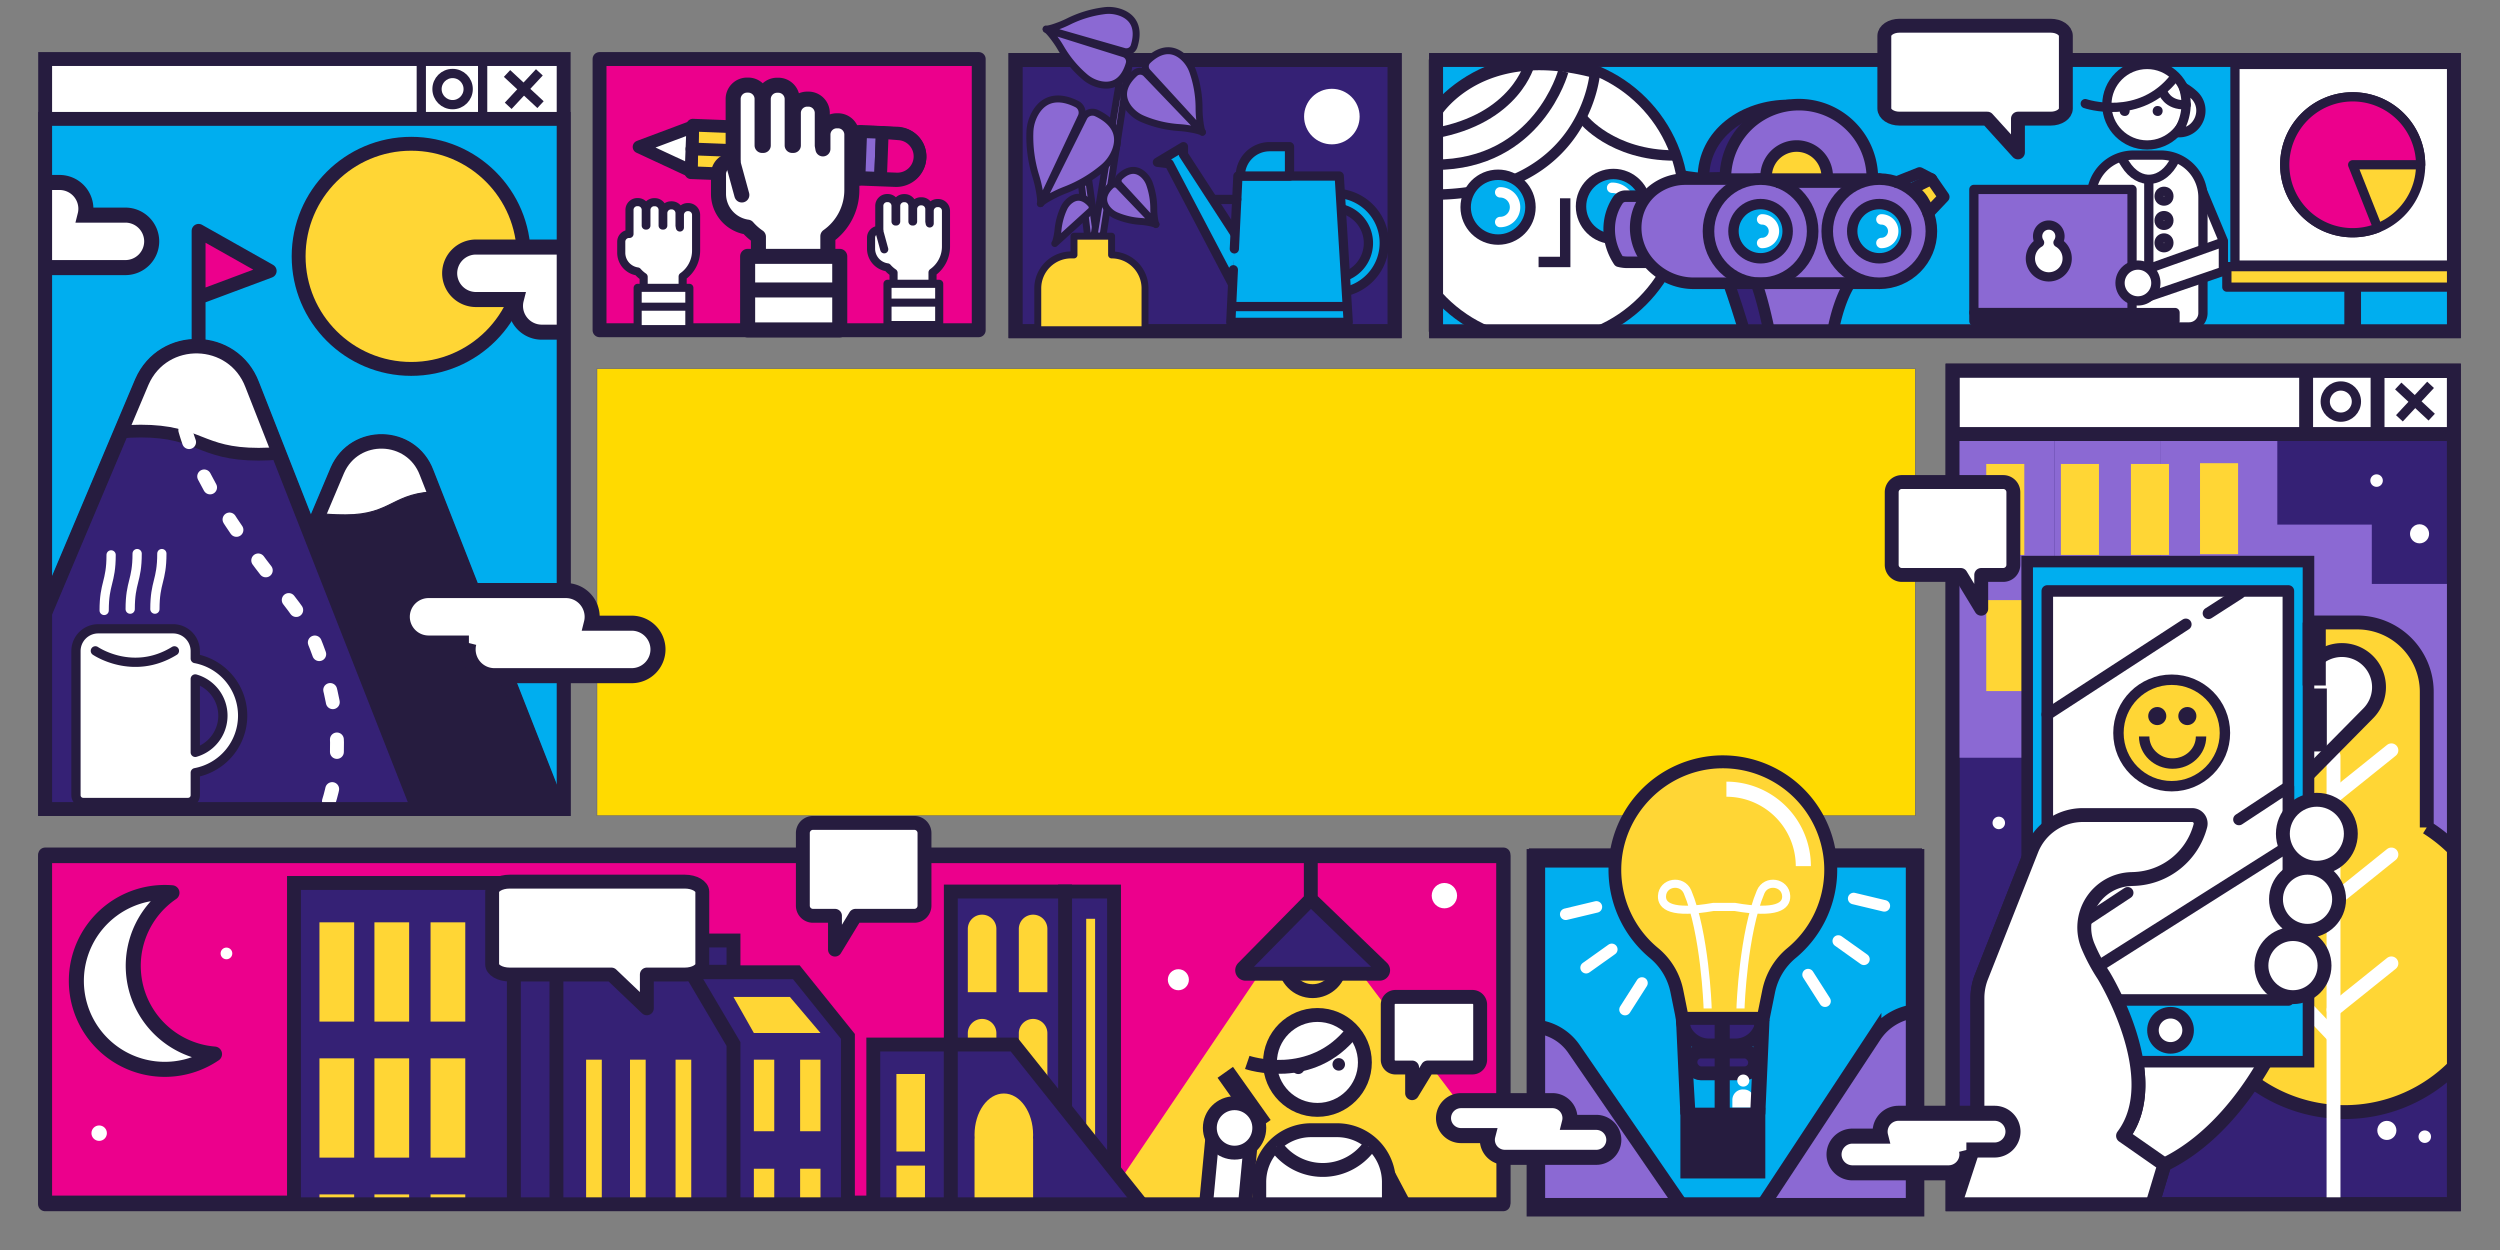 <svg xmlns="http://www.w3.org/2000/svg" xmlns:xlink="http://www.w3.org/1999/xlink" viewBox="0 0 2160 1080"><rect x="0" y="0" width="2160" height="1080" fill="#808080" stroke="none"/><defs><style>.cls-1,.cls-12,.cls-15,.cls-16,.cls-2,.cls-22,.cls-25,.cls-28,.cls-29,.cls-3,.cls-31,.cls-4,.cls-44,.cls-45,.cls-48,.cls-52,.cls-54,.cls-59,.cls-60,.cls-62{fill:none;}.cls-11,.cls-14,.cls-16,.cls-17,.cls-19,.cls-2,.cls-22,.cls-23,.cls-25,.cls-26,.cls-27,.cls-3,.cls-30,.cls-33,.cls-35,.cls-36,.cls-38,.cls-4,.cls-40,.cls-41,.cls-42,.cls-46,.cls-47,.cls-48,.cls-49,.cls-50,.cls-52,.cls-53,.cls-55,.cls-56,.cls-57,.cls-58,.cls-59,.cls-60,.cls-61,.cls-62,.cls-63,.cls-64,.cls-65,.cls-66,.cls-67,.cls-68,.cls-69,.cls-7,.cls-70,.cls-8{stroke:#261c3f;}.cls-11,.cls-14,.cls-15,.cls-16,.cls-17,.cls-19,.cls-2,.cls-22,.cls-23,.cls-25,.cls-27,.cls-36,.cls-38,.cls-4,.cls-40,.cls-42,.cls-44,.cls-5,.cls-52,.cls-53,.cls-58,.cls-59,.cls-68,.cls-70,.cls-8{stroke-miterlimit:10;}.cls-11,.cls-12,.cls-14,.cls-2,.cls-26,.cls-28,.cls-29,.cls-3,.cls-35,.cls-36,.cls-38,.cls-7,.cls-8{stroke-width:12px;}.cls-12,.cls-26,.cls-28,.cls-29,.cls-3,.cls-30,.cls-31,.cls-33,.cls-35,.cls-41,.cls-45,.cls-46,.cls-47,.cls-48,.cls-49,.cls-50,.cls-54,.cls-55,.cls-56,.cls-57,.cls-60,.cls-61,.cls-62,.cls-63,.cls-64,.cls-65,.cls-66,.cls-67,.cls-68,.cls-69,.cls-7,.cls-70{stroke-linecap:round;}.cls-12,.cls-26,.cls-28,.cls-29,.cls-3,.cls-30,.cls-31,.cls-33,.cls-35,.cls-41,.cls-45,.cls-46,.cls-47,.cls-48,.cls-49,.cls-50,.cls-54,.cls-55,.cls-56,.cls-57,.cls-60,.cls-61,.cls-62,.cls-63,.cls-64,.cls-65,.cls-66,.cls-67,.cls-69,.cls-7{stroke-linejoin:round;}.cls-4{stroke-width:16px;}.cls-5{fill:#2e3192;stroke:#231f20;opacity:0.21;}.cls-6{fill:#ffda00;}.cls-50,.cls-64,.cls-7{fill:#ec008c;}.cls-23,.cls-43,.cls-56,.cls-8{fill:#352175;}.cls-9{clip-path:url(#clip-path);}.cls-10,.cls-38,.cls-49,.cls-55,.cls-58,.cls-61,.cls-65{fill:#8b69d3;}.cls-11,.cls-13,.cls-26,.cls-42,.cls-46,.cls-57,.cls-63,.cls-66{fill:#ffd635;}.cls-12,.cls-28,.cls-29,.cls-31,.cls-44,.cls-45,.cls-54{stroke:#fff;}.cls-14,.cls-21,.cls-27,.cls-30,.cls-33,.cls-35,.cls-41,.cls-47,.cls-53,.cls-68,.cls-69,.cls-70{fill:#fff;}.cls-15{stroke:#7827df;}.cls-15,.cls-16,.cls-30,.cls-31,.cls-61,.cls-62,.cls-63,.cls-64,.cls-67{stroke-width:8px;}.cls-17,.cls-36,.cls-40,.cls-67{fill:#00aeef;}.cls-17,.cls-42,.cls-52,.cls-53,.cls-54{stroke-width:9px;}.cls-18{clip-path:url(#clip-path-2);}.cls-19,.cls-34{fill:#261c3f;}.cls-19,.cls-23,.cls-27,.cls-33,.cls-68{stroke-width:13px;}.cls-20{clip-path:url(#clip-path-3);}.cls-24{clip-path:url(#clip-path-4);}.cls-25,.cls-46,.cls-47,.cls-48,.cls-49,.cls-50{stroke-width:11px;}.cls-28{stroke-dasharray:10.8 32.4;}.cls-29{stroke-dasharray:10.8 32.4 10.8 32.4;}.cls-32{clip-path:url(#clip-path-5);}.cls-37{clip-path:url(#clip-path-6);}.cls-39{clip-path:url(#clip-path-7);}.cls-40,.cls-41,.cls-45,.cls-55,.cls-56,.cls-57,.cls-58,.cls-59,.cls-60{stroke-width:10px;}.cls-44,.cls-69,.cls-70{stroke-width:7px;}.cls-51{clip-path:url(#clip-path-8);}.cls-65,.cls-66{stroke-width:6px;}</style><clipPath id="clip-path"><rect class="cls-1" x="1684.24" y="320.61" width="433.16" height="720.29"/></clipPath><clipPath id="clip-path-2"><rect class="cls-2" x="39" y="102.72" width="448" height="596.28"/></clipPath><clipPath id="clip-path-3"><path class="cls-2" d="M493.49,727,368.34,408.41c-13.1-34.73-61.75-36-76.64-2L156.32,727Z"/></clipPath><clipPath id="clip-path-4"><path class="cls-2" d="M372.67,727,217.7,332.5c-16.22-43-76.47-44.57-94.9-2.47L-44.84,727Z"/></clipPath><clipPath id="clip-path-5"><rect class="cls-3" x="38.9" y="739.76" width="1260" height="300.72"/></clipPath><clipPath id="clip-path-6"><rect class="cls-4" x="1327" y="741.58" width="327.61" height="301.48"/></clipPath><clipPath id="clip-path-7"><rect class="cls-2" x="1687" y="320.19" width="433.16" height="720.29"/></clipPath><clipPath id="clip-path-8"><rect class="cls-2" x="1240.8" y="51.84" width="879.36" height="234.33"/></clipPath></defs><title>Draft4</title><g id="Layer_5" data-name="Layer 5"><rect class="cls-5" x="39" y="51" width="448" height="648"/><rect class="cls-5" x="39" y="739" width="1260" height="300"/><rect class="cls-5" x="1327" y="739" width="327.61" height="300"/><rect class="cls-5" x="516" y="318.74" width="1138.61" height="385.71"/><rect class="cls-5" x="1687" y="318.74" width="433.16" height="720.26"/><rect class="cls-5" x="518" y="51" width="327.61" height="234.33"/><rect class="cls-5" x="877.39" y="51.84" width="327.61" height="234.33"/><rect class="cls-5" x="1234.45" y="51.84" width="885.7" height="234.33"/></g><g id="Layer_6" data-name="Layer 6"><rect class="cls-6" x="516" y="318.74" width="1138.61" height="385.71"/></g><g id="Layer_8" data-name="Layer 8"><rect class="cls-7" x="39" y="738.28" width="1260" height="300.72"/></g><g id="Layer_7" data-name="Layer 7"><rect class="cls-8" x="1687" y="320.19" width="433.16" height="720.29"/><g class="cls-9"><rect class="cls-10" x="1683.48" y="274.02" width="91.44" height="380.69"/><rect class="cls-10" x="1774.92" y="334.83" width="91.44" height="380.69"/><rect class="cls-10" x="1866.35" y="342.96" width="101.24" height="430.18"/><rect class="cls-10" x="1957.79" y="453.26" width="91.44" height="380.69"/><rect class="cls-10" x="2048.1" y="504.51" width="91.44" height="380.69"/><rect class="cls-10" x="2139.54" y="565.31" width="91.44" height="380.69"/><path class="cls-11" d="M2096.72,714.92V597.82a60,60,0,0,0-60-60h-39.28a60,60,0,0,0-60,60v49.06a76,76,0,0,0-35.49,131.81,133.19,133.19,0,1,0,194.77-63.78Z"/><line class="cls-12" x1="2016.16" y1="872.51" x2="2066.16" y2="832.37"/><line class="cls-12" x1="2015.16" y1="894.37" x2="1993.16" y2="871.27"/><line class="cls-12" x1="2016.16" y1="778.42" x2="2066.16" y2="738.28"/><line class="cls-12" x1="2015.16" y1="800.28" x2="1993.16" y2="777.18"/><line class="cls-12" x1="2016.16" y1="688.42" x2="2066.16" y2="648.28"/><line class="cls-12" x1="2015.16" y1="710.28" x2="1993.16" y2="687.18"/><line class="cls-12" x1="2016.16" y1="653.14" x2="2016.16" y2="1070"/><rect class="cls-13" x="1716.12" y="400.86" width="32.88" height="78.6"/><rect class="cls-13" x="1780.62" y="400.86" width="32.88" height="78.6"/><rect class="cls-13" x="1841.12" y="400.86" width="32.88" height="78.6"/><rect class="cls-13" x="1716.12" y="518.49" width="32.88" height="78.6"/><rect class="cls-13" x="1780.62" y="518.49" width="32.88" height="78.6"/><rect class="cls-13" x="1841.12" y="518.49" width="32.88" height="78.6"/><rect class="cls-13" x="1900.82" y="400.2" width="32.88" height="78.6"/><rect class="cls-13" x="1900.82" y="517.83" width="32.88" height="78.6"/></g><rect class="cls-14" x="39" y="51" width="448" height="648"/><line class="cls-15" x1="39" y1="102.72" x2="487" y2="102.72"/><line class="cls-16" x1="417" y1="51" x2="417" y2="102.72"/><line class="cls-16" x1="439.08" y1="91.42" x2="466.01" y2="62.5"/><line class="cls-16" x1="438.08" y1="63.49" x2="467" y2="90.42"/><line class="cls-16" x1="364" y1="51" x2="364" y2="102.72"/><rect class="cls-17" x="39" y="102.72" width="448" height="596.28"/><g class="cls-18"><path class="cls-19" d="M493.49,727,368.34,408.41c-13.1-34.73-61.75-36-76.64-2L156.32,727Z"/><g class="cls-20"><path class="cls-21" d="M625.4,444.47c-38.85,11.39-43.3-19.6-83.79-19.6s-40.49,20-81,20-40.49-20-81-20-40.49,20-81,20-39.31-8.21-78.17-19.6c-11.39-3.34-12.81-2.27-12.81-14.14s20-11.87,20-23.74-20-11.87-20-23.74,20-11.87,20-23.74-24.2-30-12.81-33.34c38.85-11.39,43.3,19.6,83.79,19.6s40.49-20,81-20,40.49,20,81,20,40.49-20,81-20,39.31,8.21,78.17,19.6c11.39,3.34,12.81,2.27,12.81,14.14s-20,11.87-20,23.74,20,11.87,20,23.74-22.7,14.82-19.67,26.3C617.57,431.28,636.79,441.13,625.4,444.47Z"/><path class="cls-22" d="M625.4,444.47c-38.85,11.39-43.3-19.6-83.79-19.6s-40.49,20-81,20-40.49-20-81-20-40.49,20-81,20-39.31-8.21-78.17-19.6c-11.39-3.34-12.81-2.27-12.81-14.14s20-11.87,20-23.74-20-11.87-20-23.74,20-11.87,20-23.74-24.2-30-12.81-33.34c38.85-11.39,43.3,19.6,83.79,19.6s40.49-20,81-20,40.49,20,81,20,40.49-20,81-20,39.31,8.21,78.17,19.6c11.39,3.34,12.81,2.27,12.81,14.14s-20,11.87-20,23.74,20,11.87,20,23.74-22.7,14.82-19.67,26.3C617.57,431.28,636.79,441.13,625.4,444.47Z"/></g><path class="cls-2" d="M493.49,727,368.34,408.41c-13.1-34.73-61.75-36-76.64-2L156.32,727Z"/><path class="cls-23" d="M372.67,727,217.7,332.5c-16.22-43-76.47-44.57-94.9-2.47L-44.84,727Z"/><g class="cls-24"><path class="cls-21" d="M429.74,392.2c-49.69,11.5-53.26-19.74-104.26-19.74s-51,20-102,20-51-20-102-20-51,20-102,20-50.07-8.25-99.76-19.74c-11.5-2.66-12.25-2.06-12.25-13.86s20-11.8,20-23.6-20-11.8-20-23.6,20-11.8,20-23.6-23.75-30.68-12.25-33.34c49.69-11.5,53.26,19.74,104.26,19.74s51-20,102-20,51,20,102,20,51-20,102-20,50.07,8.25,99.76,19.74c11.5,2.66,12.25,2.06,12.25,13.86s-20,11.8-20,23.6,20,11.8,20,23.6-22.59,14.62-19.69,26.06C422.26,379,441.23,389.54,429.74,392.2Z"/><path class="cls-25" d="M429.74,392.2c-49.69,11.5-53.26-19.74-104.26-19.74s-51,20-102,20-51-20-102-20-51,20-102,20-50.07-8.25-99.76-19.74c-11.5-2.66-12.25-2.06-12.25-13.86s20-11.8,20-23.6-20-11.8-20-23.6,20-11.8,20-23.6-23.75-30.68-12.25-33.34c49.69-11.5,53.26,19.74,104.26,19.74s51-20,102-20,51,20,102,20,51-20,102-20,50.07,8.25,99.76,19.74c11.5,2.66,12.25,2.06,12.25,13.86s-20,11.8-20,23.6,20,11.8,20,23.6-22.59,14.62-19.69,26.06C422.26,379,441.23,389.54,429.74,392.2Z"/></g><path class="cls-2" d="M372.67,727,217.7,332.5c-16.22-43-76.47-44.57-94.9-2.47L-44.84,727Z"/><polyline class="cls-7" points="171.59 295.67 171.59 199.46 233 234.09 171.59 257.04"/><circle class="cls-26" cx="355.28" cy="221.48" r="97.26"/><path class="cls-27" d="M108.4,185.86H73.51a22.51,22.51,0,0,0,.69-5.53h0a22.73,22.73,0,0,0-22.67-22.67H-67.19a22.73,22.73,0,0,0-22.67,22.67h0A22.73,22.73,0,0,0-67.19,203H-32.3a22.5,22.5,0,0,0-.69,5.53h0a22.73,22.73,0,0,0,22.67,22.67H108.4a22.73,22.73,0,0,0,22.67-22.67h0A22.73,22.73,0,0,0,108.4,185.86Z"/><path class="cls-27" d="M586.77,241.65H551.88a22.51,22.51,0,0,0,.69-5.53h0a22.73,22.73,0,0,0-22.67-22.67H411.18a22.73,22.73,0,0,0-22.67,22.67h0a22.73,22.73,0,0,0,22.67,22.67h34.89a22.5,22.5,0,0,0-.69,5.53h0A22.73,22.73,0,0,0,468,287H586.77a22.73,22.73,0,0,0,22.67-22.67h0A22.73,22.73,0,0,0,586.77,241.65Z"/><path class="cls-12" d="M159,335a15.69,15.69,0,0,0-1.65,4.7"/><path class="cls-28" d="M160.1,371.69A183.06,183.06,0,0,0,169.39,397"/><path class="cls-29" d="M176.41,411.62c11.9,23.11,30.54,52.43,59.42,89.23,30.72,39.15,31.57,41.22,40.82,66.59,13.43,36.85,23.68,89.46,2,140"/><path class="cls-12" d="M271.52,722q-1.22,2.16-2.52,4.32"/></g><rect class="cls-2" x="39" y="102.72" width="448" height="596.28"/><path class="cls-27" d="M545.83,538.43H510.94a22.51,22.51,0,0,0,.69-5.53h0A22.73,22.73,0,0,0,489,510.24H370.25a22.73,22.73,0,0,0-22.67,22.67h0a22.73,22.73,0,0,0,22.67,22.67h34.89a22.5,22.5,0,0,0-.69,5.53h0a22.73,22.73,0,0,0,22.67,22.67H545.83A22.73,22.73,0,0,0,568.5,561.1h0A22.73,22.73,0,0,0,545.83,538.43Z"/><path class="cls-30" d="M209.65,618.33A50.15,50.15,0,0,0,168.71,569v-6.55a19.22,19.22,0,0,0-19.17-19.17H84.81a19.22,19.22,0,0,0-19.17,19.17V687.08a6.26,6.26,0,0,0,6.25,6.25h90.58a6.26,6.26,0,0,0,6.25-6.25V667.61A50.15,50.15,0,0,0,209.65,618.33ZM168.71,650V586.61a33,33,0,0,1,0,63.43ZM82.4,562.34s32.33,22.21,68.29,0"/><path class="cls-31" d="M112.49,526.3c0-24,6-24,6-48"/><path class="cls-31" d="M133.84,526.3c0-24,6-24,6-48"/><path class="cls-31" d="M90,527.42c0-24,6-24,6-48"/><g class="cls-32"><polygon class="cls-13" points="1096.53 829.1 946.16 1051.65 1335.02 1051.65 1158.08 817.38 1096.53 829.1"/><circle class="cls-11" cx="1134.09" cy="832.37" r="23.98"/><rect class="cls-8" x="254" y="762.89" width="190" height="715.04"/><rect class="cls-8" x="444" y="762.89" width="77" height="715.04"/><rect class="cls-13" x="276" y="796.89" width="30" height="85.77"/><rect class="cls-13" x="323.5" y="796.89" width="30" height="85.77"/><rect class="cls-13" x="372" y="796.89" width="30" height="85.77"/><rect class="cls-13" x="276" y="914.42" width="30" height="85.77"/><rect class="cls-13" x="323.5" y="914.42" width="30" height="85.77"/><rect class="cls-13" x="372" y="914.42" width="30" height="85.77"/><rect class="cls-13" x="276" y="1031.94" width="30" height="85.77"/><rect class="cls-13" x="323.5" y="1031.94" width="30" height="85.77"/><rect class="cls-13" x="372" y="1031.94" width="30" height="85.77"/><polygon class="cls-8" points="688.05 840.04 580.16 840.04 580.16 812.6 499.3 812.6 499.3 840.12 480.76 840.12 480.76 1384.43 670.38 1384.43 670.38 1384.35 732.61 1384.35 732.61 895.48 688.05 840.04"/><polyline class="cls-8" points="597.15 840.04 633.73 902 633.73 1384.35"/><rect class="cls-13" x="506.4" y="915.55" width="13.55" height="438.89"/><rect class="cls-13" x="544.32" y="915.55" width="13.55" height="438.89"/><rect class="cls-13" x="583.69" y="915.55" width="13.55" height="438.89"/><rect class="cls-13" x="651.34" y="915.55" width="17.61" height="61.84"/><rect class="cls-13" x="651.34" y="1009.81" width="17.61" height="61.84"/><rect class="cls-13" x="691.3" y="915.55" width="17.61" height="61.84"/><rect class="cls-13" x="691.3" y="1009.81" width="17.61" height="61.84"/><rect class="cls-8" x="580.16" y="812.6" width="53.57" height="27"/><polygon class="cls-13" points="633.73 861.37 651.34 892.52 708.91 892.52 682.49 861.37 633.73 861.37"/><rect class="cls-8" x="920.22" y="770.29" width="42.3" height="296.69"/><rect class="cls-8" x="821.51" y="770.29" width="98.71" height="247.21"/><rect class="cls-13" x="938.48" y="793.83" width="7.68" height="222.93"/><path class="cls-13" d="M848.53,880.36h0a12.34,12.34,0,0,1,12.34,12.34v54.63a0,0,0,0,1,0,0H836.19a0,0,0,0,1,0,0V892.69A12.34,12.34,0,0,1,848.53,880.36Z"/><path class="cls-13" d="M892.6,880.36h0a12.34,12.34,0,0,1,12.34,12.34v54.63a0,0,0,0,1,0,0H880.26a0,0,0,0,1,0,0V892.69A12.34,12.34,0,0,1,892.6,880.36Z"/><rect class="cls-13" x="773.92" y="927.93" width="24.68" height="66.97"/><path class="cls-13" d="M848.53,790.28h0a12.34,12.34,0,0,1,12.34,12.34v54.63a0,0,0,0,1,0,0H836.19a0,0,0,0,1,0,0V802.62A12.34,12.34,0,0,1,848.53,790.28Z"/><path class="cls-13" d="M892.6,790.28h0a12.34,12.34,0,0,1,12.34,12.34v54.63a0,0,0,0,1,0,0H880.26a0,0,0,0,1,0,0V802.62A12.34,12.34,0,0,1,892.6,790.28Z"/><rect class="cls-8" x="754.53" y="902.48" width="66.98" height="261.57"/><polygon class="cls-8" points="821.51 902.48 876.15 902.48 1036.56 1103.57 1036.56 1164.05 821.51 1164.05 821.51 902.48"/><rect class="cls-13" x="774.5" y="927.93" width="24.68" height="66.97"/><rect class="cls-13" x="774.5" y="1007.07" width="24.68" height="66.97"/><rect class="cls-13" x="842.05" y="1066.98" width="132.18" height="13.19"/><path class="cls-13" d="M892.6,980.46c0-19.7-11.32-35.68-25.28-35.68S842,960.76,842,980.46c0,1.07,0,2.12.1,3.16H842v68.73H892.6V983.62h-.1C892.56,982.58,892.6,981.53,892.6,980.46Z"/><path class="cls-8" d="M1132.53,717.28v59.61L1074,836.32a3,3,0,0,0,2.11,5h116a3,3,0,0,0,2.06-5.1l-61.62-59.37"/><path class="cls-33" d="M157.89,903.14a76.42,76.42,0,0,1-9.33-131.79,76.41,76.41,0,1,0,36.77,139.36A76.21,76.21,0,0,1,157.89,903.14Z"/><circle class="cls-21" cx="85.68" cy="979.06" r="6.67"/><circle class="cls-21" cx="1018.1" cy="846.48" r="9.1"/><circle class="cls-21" cx="1247.96" cy="773.85" r="10.96"/><circle class="cls-21" cx="195.65" cy="823.76" r="5.05"/><rect class="cls-34" x="1066.75" y="921.19" width="16.34" height="56.28" transform="translate(-351.06 796.8) rotate(-35.34)"/><circle class="cls-14" cx="1138.26" cy="917.94" r="41"/><path class="cls-2" d="M1077.63,917.94s55.56,18.94,91.3-27.2"/><path class="cls-14" d="M1132.82,976.5h22.43A44.79,44.79,0,0,1,1200,1021.3V1152a0,0,0,0,1,0,0H1088a0,0,0,0,1,0,0V1021.3A44.79,44.79,0,0,1,1132.82,976.5Z"/><rect class="cls-14" x="1041.83" y="968.75" width="33.49" height="148.98" rx="14.5" ry="14.5" transform="translate(102.87 -94.98) rotate(5.4)"/><circle class="cls-14" cx="1066.66" cy="974.53" r="21.37"/><path class="cls-14" d="M1102.7,990.9l4.16,4.41a49.49,49.49,0,0,0,75.71-4.41h0"/><polygon class="cls-35" points="1200.05 1015.85 1245.09 1100.99 1200.05 1152.04 1200.05 1015.85"/></g><rect class="cls-3" x="38.9" y="739.76" width="1260" height="300.72"/><path class="cls-35" d="M790,711H702.42a8.78,8.78,0,0,0-8.76,8.76v62.75a8.78,8.78,0,0,0,8.76,8.76h19v29.19l17.72-29.19H790a8.78,8.78,0,0,0,8.76-8.76V719.76A8.78,8.78,0,0,0,790,711Z"/><path class="cls-35" d="M440.34,761.73H591.66c8.32,0,15.13,3.94,15.13,8.76v62.75c0,4.82-6.81,8.76-15.13,8.76H558.87v29.19L528.25,842H440.34c-8.32,0-15.13-3.94-15.13-8.76V770.48C425.21,765.67,432,761.73,440.34,761.73Z"/><rect class="cls-36" x="1327" y="739" width="327.61" height="301.48"/><g class="cls-37"><path class="cls-38" d="M1512.52,1057.48l107-162.32a48.49,48.49,0,0,1,80.44-.78L1884.58,1163H1489.42Z"/><path class="cls-38" d="M1185.87,1057.67,1285.21,907a45,45,0,0,1,74.69-.72l171.42,249.43h-366.9Z"/></g><rect class="cls-4" x="1327" y="741.58" width="327.61" height="301.48"/><g class="cls-39"><path class="cls-35" d="M1830.13,691l174.73-123.47a32.09,32.09,0,0,1,44.77,7.74h0a32.09,32.09,0,0,1-3.42,41L1972.4,691V886.68s-33.19,86-102.41,119.56l-39.85,132.15L1677,1077.56l31.46-96.22v-119a50.07,50.07,0,0,1,3.5-18.4L1755.3,734.3a47.61,47.61,0,0,1,44.28-30.11H1894a7.36,7.36,0,0,1,7.12,9.22h0a61.64,61.64,0,0,1-57.39,46l-2.6.1a41.86,41.86,0,0,0-37.22,57.69,159.06,159.06,0,0,0,13.61,25.54s54.54,88.5,16.78,138.58"/><rect class="cls-40" x="1751.48" y="485.21" width="243.05" height="432.09"/><rect class="cls-41" x="1768.86" y="510.6" width="208.29" height="353.38"/><polyline class="cls-41" points="1934.45 708.02 1977.15 679.87 1977.15 731.08 1768.86 862.88 1768.86 817.15 1838.32 771.38"/><circle class="cls-41" cx="1875.34" cy="890.18" r="15.19"/><line class="cls-41" x1="1768.86" y1="617.29" x2="1888.54" y2="539.44"/><line class="cls-41" x1="1908.11" y1="529.87" x2="1935.12" y2="512.49"/><rect class="cls-40" x="1994.53" y="542.9" width="9.95" height="44.38"/><rect class="cls-40" x="1995.43" y="599.87" width="9.95" height="44.38"/><circle class="cls-42" cx="1876.34" cy="633.28" r="46"/><path class="cls-42" d="M1901.7,636.33c0,12.92-11,23.4-24.57,23.4s-24.57-10.48-24.57-23.4"/><circle class="cls-34" cx="1889.87" cy="618.67" r="7.82"/><circle class="cls-34" cx="1863.87" cy="618.67" r="7.82"/><path class="cls-35" d="M1834.32,981.34c37.76-50.08-16.78-138.58-16.78-138.58a159.06,159.06,0,0,1-13.61-25.54,41.86,41.86,0,0,1,37.22-57.69l2.6-.1a61.64,61.64,0,0,0,57.39-46h0a7.36,7.36,0,0,0-7.12-9.22h-94.43a47.61,47.61,0,0,0-44.28,30.11L1712,843.93a50.07,50.07,0,0,0-3.5,18.4v119L1677,1077.56l153.13,60.83L1870,1006.24Z"/><circle class="cls-35" cx="2001.76" cy="720.36" r="29.36"/><circle class="cls-35" cx="1993.72" cy="776.98" r="27.26"/><circle class="cls-35" cx="1981.13" cy="834.28" r="27.26"/><rect class="cls-14" x="1687" y="320.19" width="433.16" height="54.81"/><rect class="cls-14" x="2054.21" y="320.61" width="65.94" height="54.39"/><line class="cls-14" x1="1992.49" y1="323.63" x2="1992.49" y2="375"/></g><rect class="cls-2" x="1687" y="320.19" width="433.16" height="720.29"/><rect class="cls-8" x="877.39" y="51.84" width="327.61" height="234.33"/><rect class="cls-2" x="1240.8" y="51.84" width="879.36" height="234.33"/><rect class="cls-7" x="518" y="51" width="327.61" height="234.33"/><rect class="cls-2" x="877.39" y="51.84" width="327.61" height="234.33"/><path class="cls-35" d="M1643.22,416.48h87.56a8.78,8.78,0,0,1,8.76,8.76V488a8.78,8.78,0,0,1-8.76,8.76h-19v29.19l-17.72-29.19h-50.87a8.78,8.78,0,0,1-8.76-8.76V425.24A8.78,8.78,0,0,1,1643.22,416.48Z"/><line class="cls-16" x1="2073.08" y1="361.42" x2="2100.01" y2="332.5"/><line class="cls-16" x1="2072.08" y1="333.49" x2="2101" y2="360.42"/><circle class="cls-16" cx="2022.47" cy="346.96" r="13.47"/><circle class="cls-16" cx="391.04" cy="76.96" r="13.47"/><path class="cls-13" d="M1581.77,751.52a93.3,93.3,0,0,0-94.63-93.29c-50.36.7-91.41,41.88-92,92.24a93.11,93.11,0,0,0,34,73.1,57.37,57.37,0,0,1,19.65,33l4.72,23.36h69.84l4.72-23.36a57.6,57.6,0,0,1,19.73-33A93.11,93.11,0,0,0,1581.77,751.52Z"/><path class="cls-34" d="M1523.39,885.49h-69.84a5.6,5.6,0,0,1-5.49-4.49l-4.72-23.36a51.9,51.9,0,0,0-17.72-29.76,99,99,0,0,1,61.44-175.25h1.42a98.9,98.9,0,0,1,62.92,175.19,52.16,52.16,0,0,0-17.81,29.84L1528.88,881A5.6,5.6,0,0,1,1523.39,885.49Zm-65.26-11.2h60.68l3.81-18.87a63.39,63.39,0,0,1,21.65-36.25,87.7,87.7,0,0,0-57.05-155.35c-47.15.66-85.92,39.55-86.45,86.7a87.38,87.38,0,0,0,32,68.72,63.13,63.13,0,0,1,21.58,36.19Z"/><path class="cls-43" d="M1453.54,879.9h68.88a0,0,0,0,1,0,0v9.28a13.73,13.73,0,0,1-13.73,13.73h-41.42a13.73,13.73,0,0,1-13.73-13.73V879.9A0,0,0,0,1,1453.54,879.9Z"/><path class="cls-34" d="M1499.42,908.5h-22.87a28.64,28.64,0,0,1-28.61-28.61v-5.6H1528v5.6A28.64,28.64,0,0,1,1499.42,908.5Zm-39.35-23a17.44,17.44,0,0,0,16.49,11.81h22.87a17.44,17.44,0,0,0,16.49-11.81Z"/><polygon class="cls-34" points="1451.85 963 1448.06 881 1460.06 879.52 1464.89 962.24 1451.85 963"/><rect class="cls-8" x="1460.54" y="908.5" width="55.84" height="18.87" rx="9.08" ry="9.08"/><rect class="cls-34" x="1481.45" y="879.9" width="13.06" height="82.72"/><circle class="cls-21" cx="1506.2" cy="933.61" r="5.22"/><path class="cls-21" d="M1505.85,941.28h.7a9.08,9.08,0,0,1,9.08,9.08V957a0,0,0,0,1,0,0h-18.87a0,0,0,0,1,0,0v-6.66a9.08,9.08,0,0,1,9.08-9.08Z"/><polygon class="cls-34" points="1525.22 962.91 1512.17 962.33 1515.9 879.6 1528.88 881 1525.22 962.91"/><path class="cls-21" d="M1564.61,748.33h-13.06a60,60,0,0,0-59.94-59.94V675.33A73.09,73.09,0,0,1,1564.61,748.33Z"/><rect class="cls-34" x="1457.44" y="962.62" width="62.19" height="49.98"/><path class="cls-34" d="M1525.23,1018.19h-73.38V957h73.38ZM1463,1007h51V968.22h-51Z"/><path class="cls-27" d="M1379.19,969.73H1356a15,15,0,0,0,.46-3.68h0a15.14,15.14,0,0,0-15.1-15.1h-79.07a15.14,15.14,0,0,0-15.1,15.1h0a15.14,15.14,0,0,0,15.1,15.1h23.24a15,15,0,0,0-.46,3.68h0a15.14,15.14,0,0,0,15.1,15.1h79.07a15.14,15.14,0,0,0,15.1-15.1h0A15.14,15.14,0,0,0,1379.19,969.73Z"/><path class="cls-27" d="M1600.47,981.61h24.42a15.75,15.75,0,0,1-.48-3.87h0a15.91,15.91,0,0,1,15.86-15.86h83.1a15.91,15.91,0,0,1,15.86,15.86h0a15.91,15.91,0,0,1-15.86,15.86h-24.42a15.75,15.75,0,0,1,.48,3.87h0a15.91,15.91,0,0,1-15.86,15.86h-83.1a15.91,15.91,0,0,1-15.86-15.86h0A15.91,15.91,0,0,1,1600.47,981.61Z"/><path class="cls-44" d="M1475.4,871.3c0-2.33-2.48-65.5-17.37-100.68-4.71-11.11-21.55-8.5-22.08,3.56-.37,8.5,8,15.78,44.33,9.42h18.66c36.33,6.36,44.7-.92,44.33-9.42-.53-12.06-17.38-14.67-22.08-3.56C1506.28,805.8,1503.8,869,1503.8,871.3"/><line class="cls-45" x1="1562.19" y1="842.08" x2="1576.83" y2="865.03"/><line class="cls-45" x1="1588.28" y1="813.03" x2="1610.45" y2="828.83"/><line class="cls-45" x1="1601.58" y1="776.32" x2="1628.06" y2="782.66"/><line class="cls-45" x1="1418.66" y1="849.32" x2="1404.02" y2="872.28"/><line class="cls-45" x1="1392.58" y1="820.27" x2="1370.4" y2="836.07"/><line class="cls-45" x1="1379.27" y1="783.57" x2="1352.79" y2="789.91"/><path class="cls-35" d="M1272.2,861.32h-66.54A6.67,6.67,0,0,0,1199,868v47.69a6.67,6.67,0,0,0,6.65,6.65h14.42V944.5l13.47-22.18h38.66a6.67,6.67,0,0,0,6.65-6.65V868A6.67,6.67,0,0,0,1272.2,861.32Z"/></g><g id="Layer_12" data-name="Layer 12"><rect class="cls-17" x="1240.8" y="51.84" width="879.36" height="234.33"/></g><g id="Layer_11" data-name="Layer 11"><path class="cls-46" d="M598.63,108.16,775.14,115a20.54,20.54,0,0,1,19.73,21.31h0A20.54,20.54,0,0,1,773.56,156l-176.51-6.79Z"/><polygon class="cls-47" points="598.58 109.53 552.15 126.92 597.1 147.84 598.58 109.53"/><polyline class="cls-48" points="597.84 128.68 742.88 134.26 743.67 113.74 742.09 154.79"/><rect class="cls-49" x="742.9" y="114.08" width="18.64" height="39.71" transform="translate(5.71 -28.83) rotate(2.2)"/><path class="cls-50" d="M762.29,114.46l-1.53,39.68,13.83.53a19.56,19.56,0,0,0,20.3-18.8h0a19.56,19.56,0,0,0-18-20.25Z"/><g class="cls-51"><path class="cls-52" d="M1313,65.55s33.85,90.74,202,90.74"/><path class="cls-52" d="M1292,86.55s33.85,90.74,202,90.74"/><circle class="cls-53" cx="1332.84" cy="173.95" r="121.95"/><path class="cls-53" d="M1378,63s-7.41,103.33-137.2,105.16V98s30.85-51.42,111.89-40.21A204.72,204.72,0,0,1,1378,63Z"/><polyline class="cls-53" points="1352.33 171.33 1352.33 226.33 1329.33 226.33"/><path class="cls-53" d="M1350.67,61.67s-21.67,80.67-111,80.67"/><path class="cls-52" d="M1321.76,54.56s-11.42,48.16-83,60.67"/><circle class="cls-17" cx="1394" cy="178.33" r="28"/><circle class="cls-17" cx="1294.33" cy="179" r="28"/><path class="cls-52" d="M1367.67,102.72s24.67,31.61,79.33,31.61"/><path class="cls-54" d="M1296.17,166.17a12.83,12.83,0,0,1,0,25.66"/><path class="cls-54" d="M1392.88,162.24a15.45,15.45,0,0,1,0,30.91"/><path class="cls-55" d="M1442.45,226.63h-36.3a29.36,29.36,0,0,1-7.38-.94h0c-10.7-16.06-11.41-36.85-1-52.66a7.89,7.89,0,0,1,6.59-3.53h34.5S1421.37,197.82,1442.45,226.63Z"/><path class="cls-56" d="M1471.72,153.92c0-38.57,35.27-62.83,73.83-62.83l-4,61.5Z"/><path class="cls-55" d="M1490.71,153.92a63.49,63.49,0,1,1,127,0"/><path class="cls-57" d="M1525.9,152.58a26.41,26.41,0,1,1,52.82,0"/><path class="cls-55" d="M1517.9,244.75h-54.11a51.34,51.34,0,0,1-40.95-19.87,46.19,46.19,0,0,1-7.82-15.47,45.09,45.09,0,0,1-.13-24.66,40,40,0,0,1,15.64-22,44.67,44.67,0,0,1,25.79-8h167.4v90H1517.57"/><path class="cls-56" d="M1541.9,399.47h-23.33l-1-66.67c-2.21-27.15-23.86-88.05-23.86-88.05h24.1S1538.86,255.11,1541.9,399.47Z"/><circle class="cls-58" cx="1521.13" cy="199.75" r="45"/><circle class="cls-58" cx="1623.72" cy="199.75" r="45"/><circle class="cls-17" cx="1623.72" cy="199.75" r="23.42"/><circle class="cls-17" cx="1521.13" cy="199.75" r="23.42"/><path class="cls-54" d="M1522.47,189.55a10.2,10.2,0,1,1,0,20.4"/><line class="cls-59" x1="1608.3" y1="157.32" x2="1534.56" y2="157.32"/><path class="cls-57" d="M1651.09,163.49l17.63-8.74,10.68,15.39L1666,184.27S1663.45,169.66,1651.09,163.49Z"/><path class="cls-55" d="M1598.3,244.75s-18.06,25.39-18.06,81.39v73.33H1535.9V343.13a192.37,192.37,0,0,0-2.74-32.34c-3.11-18.25-8.66-46.92-15.59-66Z"/><polyline class="cls-60" points="1668.72 154.75 1658.53 149.44 1638.73 157.32"/><path class="cls-54" d="M1625.53,189.55a10.2,10.2,0,1,1,0,20.4"/><polygon class="cls-30" points="1897.24 151.34 1921 208.14 1921 234.5 1903.58 234.5 1897.24 151.34"/><path class="cls-30" d="M1843.32,134h23.56a36.47,36.47,0,0,1,36.47,36.47v100a12,12,0,0,1-12,12h-72.5a12,12,0,0,1-12-12v-100A36.47,36.47,0,0,1,1843.32,134Z"/><rect class="cls-61" x="1705.42" y="163.65" width="136.65" height="106.38"/><path class="cls-62" d="M1833.89,137.89l2.36,3.77c12,19.14,32.55,17.34,43-3.77h0"/><line class="cls-30" x1="1856.56" y1="155.94" x2="1856.56" y2="233.03"/><circle class="cls-30" cx="1869.7" cy="169.52" r="4.23"/><circle class="cls-30" cx="1869.7" cy="190.5" r="4.23"/><circle class="cls-30" cx="1869.7" cy="209.83" r="4.23"/><rect class="cls-61" x="1705.42" y="270.03" width="173.81" height="7.44"/><circle class="cls-30" cx="1855.1" cy="90.47" r="34.78"/><path class="cls-62" d="M1801.66,89.54s47.13,16.07,77.45-23.07"/><path class="cls-30" d="M1886.36,75.21a47.6,47.6,0,0,1,9.15,6.62c12.88,11.92,3.84,33.63-13.69,32.82l-.7,0S1894,98.29,1886.36,75.21Z"/><path class="cls-30" d="M1868.62,79.2s3.74,12.31,20.25,11.27"/><path class="cls-30" d="M1778.12,209.59a9.66,9.66,0,1,0-15.93,0,15.89,15.89,0,1,0,15.93,0Z"/><circle class="cls-34" cx="1864.07" cy="95.86" r="4.3" transform="translate(1490.37 1924.6) rotate(-81.39)"/><circle class="cls-34" cx="1835.58" cy="95.86" r="4.3" transform="translate(1466.14 1896.44) rotate(-81.39)"/><polygon class="cls-30" points="1855.1 232.58 1921 209.14 1921 234.32 1855.1 256.92 1855.1 232.58"/><circle class="cls-30" cx="1847.19" cy="244.51" r="15.48"/><rect class="cls-30" x="1931" y="55.7" width="204.5" height="173.34"/><rect class="cls-63" x="1924" y="230.39" width="211" height="17.69"/><rect class="cls-63" x="2029.5" y="252.23" width="6.43" height="52.27"/><circle class="cls-63" cx="2032.72" cy="142.37" r="58.71"/><path class="cls-64" d="M2032.72,142.37l21.63,54.58a58.71,58.71,0,1,1,37.08-54.58Z"/></g><rect class="cls-2" x="1240.8" y="51.84" width="879.36" height="234.33"/><circle class="cls-34" cx="1156.68" cy="919.62" r="5.42"/><circle class="cls-34" cx="1121.71" cy="922.58" r="5.42"/><path class="cls-35" d="M1641.13,22.23h130.7c7.19,0,13.07,3.94,13.07,8.76V93.74c0,4.82-5.88,8.76-13.07,8.76h-28.32v29.19l-26.45-29.19h-75.93c-7.19,0-13.07-3.94-13.07-8.76V31C1628.06,26.17,1633.94,22.23,1641.13,22.23Z"/><polygon class="cls-65" points="934.34 159.52 939.72 204.09 947.45 203.84 940.49 154.5 934.34 159.52"/><path class="cls-65" d="M967.36,69.38,945.15,204.09h7.78L975.66,55S975.31,65.52,967.36,69.38Z"/><path class="cls-66" d="M927.92,204.09h32.49v16.16h0a28.89,28.89,0,0,1,28.89,28.89v35.77H896.63V249.14a28.89,28.89,0,0,1,28.89-28.89h2.4Z"/><path class="cls-65" d="M980.46,63.36c-6.42,5.82-15.09,17.11-5.28,30.06a30,30,0,0,0,12.11,9.34,97.07,97.07,0,0,0,31.29,7.46c2.56.17,5.12.43,7.66.83,4.54.72,10.94,1.94,12.62,3.33L990.25,63.73A7,7,0,0,0,980.46,63.36Z"/><path class="cls-65" d="M991.7,52.37c6.22-6,18-14,30.34-3.33a30,30,0,0,1,8.54,12.69A97.07,97.07,0,0,1,1036,93.43c0,2.57.1,5.14.33,7.69.42,4.58,1.23,11,2.51,12.81L991.43,62.17A7,7,0,0,1,991.7,52.37Z"/><path class="cls-65" d="M979.86,39.87c2.63-8.26,4.46-22.38-10.53-28.64a30,30,0,0,0-15.17-2,97.07,97.07,0,0,0-30.8,9.26c-2.3,1.14-4.64,2.2-7,3.13-4.29,1.66-10.44,3.82-12.58,3.45l67.47,19.39A7,7,0,0,0,979.86,39.87Z"/><path class="cls-65" d="M975.66,55c-2.35,8.34-8.6,21.13-24.56,18.12a30,30,0,0,1-13.76-6.68,97.07,97.07,0,0,1-20.62-24.69c-1.3-2.22-2.66-4.39-4.15-6.48-2.66-3.75-6.61-8.93-8.61-9.81l67,21A7,7,0,0,1,975.66,55Z"/><path class="cls-65" d="M930.44,89.93c-9.15-4.63-25.29-9.42-35.43,6.9a35.48,35.48,0,0,0-5.18,17.33,114.81,114.81,0,0,0,5,37.71c.89,2.9,1.7,5.83,2.33,8.8,1.13,5.32,2.49,12.9,1.66,15.34l35.35-75.13A8.32,8.32,0,0,0,930.44,89.93Z"/><path class="cls-65" d="M947.33,97.69c9.3,4.32,23.06,14,16.53,32.09a35.48,35.48,0,0,1-10.4,14.81A114.81,114.81,0,0,1,920.76,164c-2.83,1.1-5.63,2.28-8.35,3.63-4.88,2.41-11.68,6-13.08,8.2l37.08-74.29A8.32,8.32,0,0,1,947.33,97.69Z"/><path class="cls-65" d="M960,160.19c-4.26,3.86-10,11.36-3.5,19.95a19.91,19.91,0,0,0,8,6.2,64.42,64.42,0,0,0,20.77,4.95c1.7.12,3.4.28,5.08.55,3,.48,7.26,1.29,8.37,2.21L966.5,160.43A4.67,4.67,0,0,0,960,160.19Z"/><path class="cls-65" d="M967.46,152.9c4.13-4,12-9.26,20.13-2.21a19.91,19.91,0,0,1,5.67,8.42,64.42,64.42,0,0,1,3.6,21c0,1.7.06,3.41.22,5.11.28,3,.82,7.33,1.67,8.5L967.28,159.4A4.67,4.67,0,0,1,967.46,152.9Z"/><path class="cls-65" d="M942.69,176.52c-3.36-3.92-9.93-9.26-17.79-3.63a17.85,17.85,0,0,0-5.75,7.05,57.77,57.77,0,0,0-5,18.49c-.15,1.52-.34,3-.62,4.54-.5,2.69-1.33,6.48-2.19,7.45l30.93-28.08A4.18,4.18,0,0,0,942.69,176.52Z"/><circle class="cls-21" cx="1150.73" cy="100.72" r="24"/><path class="cls-67" d="M1154.27,252.92a43,43,0,1,0-6-85.72l.88,12.48a30.46,30.46,0,1,1,4.26,60.76Z"/><polyline class="cls-67" points="1065.31 238.83 1065.04 245.8 1010.21 141.45 999.98 140.22 1022.48 126.72 1022.48 133.47 1067.49 202.83"/><polyline class="cls-67" points="1065.61 233.07 1063.4 278.53 1164.88 278.53 1157.11 152.09 1069.54 152.09 1066.48 215.04"/><path class="cls-67" d="M1114.14,149.64V126.72H1097a25.37,25.37,0,0,0-25.37,25.37h42.56Z"/><line class="cls-67" x1="1048.96" y1="172.32" x2="1068.5" y2="172.32"/><line class="cls-67" x1="1065.61" y1="264.88" x2="1163.25" y2="264.88"/><path class="cls-33" d="M724,104.36h-1a12,12,0,0,0-12,12v12.28l-.55-3v-28a12,12,0,0,0-12-12h-1a12,12,0,0,0-12,12v28h-1v-40a12,12,0,0,0-12-12h-1a12,12,0,0,0-12,12v40h-1V85.53a12,12,0,0,0-12-12h-1a12,12,0,0,0-12,12v53h-.67a12,12,0,0,0-12,12v17a29.1,29.1,0,0,0,25.07,28.72,49.12,49.12,0,0,0,9.42,8.35v45.88h60V204.11A48.78,48.78,0,0,0,736,164.17V116.36A12,12,0,0,0,724,104.36Z"/><line class="cls-68" x1="632.77" y1="138.53" x2="640.95" y2="168.46"/><rect class="cls-33" x="645.95" y="221.5" width="79.59" height="63.57"/><line class="cls-68" x1="651.26" y1="250.53" x2="720.26" y2="250.53"/><path class="cls-69" d="M810.6,175.44H810a6.76,6.76,0,0,0-6.74,6.74v10.89l-.31-1.68V180.66a6.76,6.76,0,0,0-6.74-6.74h-.56a6.76,6.76,0,0,0-6.74,6.74v10.72h-.56V177.93a6.76,6.76,0,0,0-6.74-6.74h-.56a6.76,6.76,0,0,0-6.74,6.74v13.45h-.56V177.87a6.76,6.76,0,0,0-6.74-6.74h-.56a6.76,6.76,0,0,0-6.74,6.74v20.75h-.38a6.76,6.76,0,0,0-6.74,6.74v9.56A16.33,16.33,0,0,0,766.74,231a27.57,27.57,0,0,0,5.29,4.69v25.75H805.7V235.42A27.38,27.38,0,0,0,817.33,213V182.17A6.76,6.76,0,0,0,810.6,175.44Z"/><line class="cls-70" x1="759.4" y1="198.62" x2="763.99" y2="215.42"/><rect class="cls-69" x="766.8" y="245.19" width="44.67" height="35.68"/><line class="cls-70" x1="769.78" y1="261.48" x2="808.51" y2="261.48"/><path class="cls-69" d="M594.73,178.94h-.56a6.76,6.76,0,0,0-6.74,6.74v10.89l-.31-1.68V184.16a6.76,6.76,0,0,0-6.74-6.74h-.56a6.76,6.76,0,0,0-6.74,6.74v10.72h-.56V181.43a6.76,6.76,0,0,0-6.74-6.74h-.56a6.76,6.76,0,0,0-6.74,6.74v13.45h-.56V181.37a6.76,6.76,0,0,0-6.74-6.74h-.56a6.76,6.76,0,0,0-6.74,6.74v20.75h-.38a6.76,6.76,0,0,0-6.74,6.74v9.56a16.33,16.33,0,0,0,14.07,16.12,27.57,27.57,0,0,0,5.29,4.69V265h33.68V238.92a27.38,27.38,0,0,0,11.63-22.41V185.67A6.76,6.76,0,0,0,594.73,178.94Z"/><rect class="cls-69" x="550.93" y="248.69" width="44.67" height="35.68"/><line class="cls-70" x1="553.91" y1="264.98" x2="592.64" y2="264.98"/></g><g id="Layer_10" data-name="Layer 10"><circle class="cls-21" cx="2090.49" cy="461.21" r="8.25"/><circle class="cls-21" cx="2053.36" cy="415.23" r="5.41"/><circle class="cls-21" cx="2062.24" cy="976.68" r="8.25"/><circle class="cls-21" cx="2095.01" cy="982.1" r="5.41"/><circle class="cls-21" cx="1726.95" cy="711" r="5.41"/></g></svg>